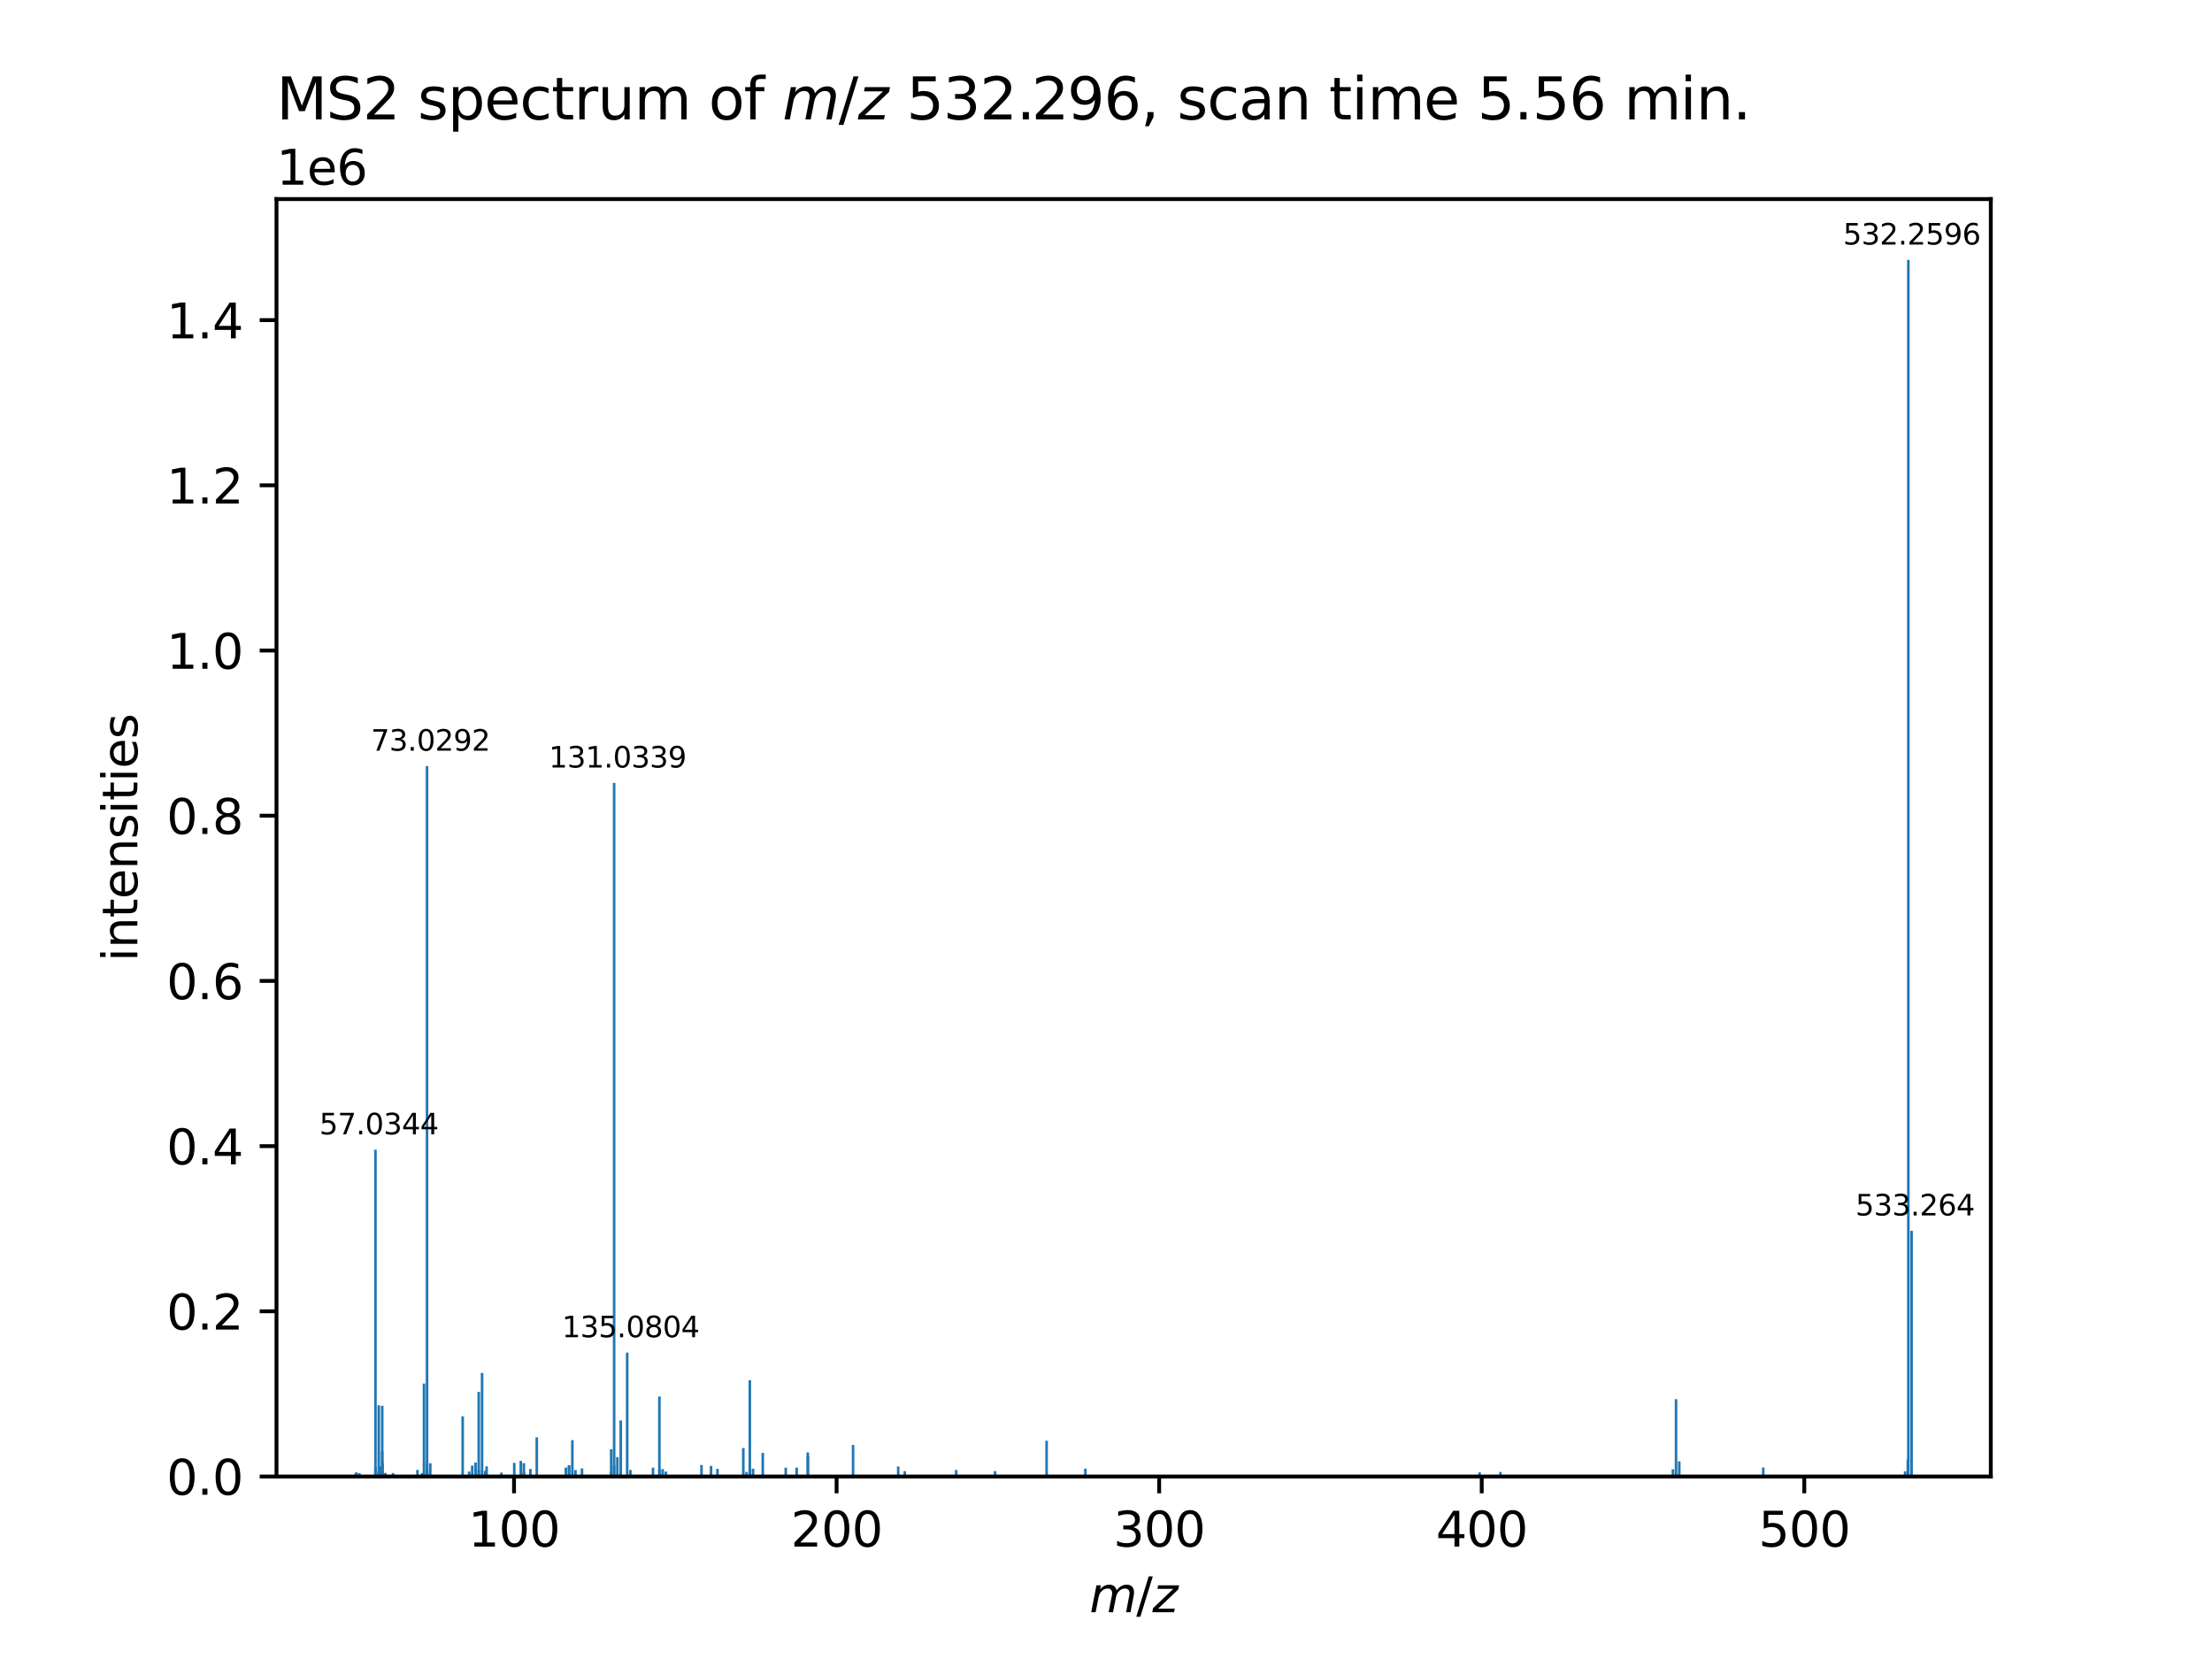 <?xml version="1.0" encoding="utf-8" standalone="no"?>
<!DOCTYPE svg PUBLIC "-//W3C//DTD SVG 1.1//EN"
  "http://www.w3.org/Graphics/SVG/1.1/DTD/svg11.dtd">
<svg xmlns:xlink="http://www.w3.org/1999/xlink" width="460.8pt" height="345.6pt" viewBox="0 0 460.8 345.6" xmlns="http://www.w3.org/2000/svg" version="1.1">
 <defs>
  <style type="text/css">*{stroke-linejoin: round; stroke-linecap: butt}</style>
 </defs>
 <g id="figure_1">
  <g id="patch_1">
   <path d="M 0 345.6 
L 460.8 345.6 
L 460.8 0 
L 0 0 
z
" style="fill: #ffffff"/>
  </g>
  <g id="axes_1">
   <g id="patch_2">
    <path d="M 57.6 307.584 
L 414.72 307.584 
L 414.72 41.472 
L 57.6 41.472 
z
" style="fill: #ffffff"/>
   </g>
   <g id="patch_3">
    <path d="M 73.833 307.584 
L 74.37 307.584 
L 74.37 306.93 
L 73.833 306.93 
z
" clip-path="url(#pc7a7f19d4a)" style="fill: #1f77b4"/>
   </g>
   <g id="patch_4">
    <path d="M 73.978 307.584 
L 74.516 307.584 
L 74.516 306.72 
L 73.978 306.72 
z
" clip-path="url(#pc7a7f19d4a)" style="fill: #1f77b4"/>
   </g>
   <g id="patch_5">
    <path d="M 74.602 307.584 
L 75.14 307.584 
L 75.14 306.88 
L 74.602 306.88 
z
" clip-path="url(#pc7a7f19d4a)" style="fill: #1f77b4"/>
   </g>
   <g id="patch_6">
    <path d="M 77.942 307.584 
L 78.479 307.584 
L 78.479 239.51 
L 77.942 239.51 
z
" clip-path="url(#pc7a7f19d4a)" style="fill: #1f77b4"/>
   </g>
   <g id="patch_7">
    <path d="M 77.944 307.584 
L 78.481 307.584 
L 78.481 305.617 
L 77.944 305.617 
z
" clip-path="url(#pc7a7f19d4a)" style="fill: #1f77b4"/>
   </g>
   <g id="patch_8">
    <path d="M 78.616 307.584 
L 79.153 307.584 
L 79.153 306.457 
L 78.616 306.457 
z
" clip-path="url(#pc7a7f19d4a)" style="fill: #1f77b4"/>
   </g>
   <g id="patch_9">
    <path d="M 78.635 307.584 
L 79.172 307.584 
L 79.172 292.745 
L 78.635 292.745 
z
" clip-path="url(#pc7a7f19d4a)" style="fill: #1f77b4"/>
   </g>
   <g id="patch_10">
    <path d="M 78.687 307.584 
L 79.225 307.584 
L 79.225 306.689 
L 78.687 306.689 
z
" clip-path="url(#pc7a7f19d4a)" style="fill: #1f77b4"/>
   </g>
   <g id="patch_11">
    <path d="M 78.95 307.584 
L 79.488 307.584 
L 79.488 305.475 
L 78.95 305.475 
z
" clip-path="url(#pc7a7f19d4a)" style="fill: #1f77b4"/>
   </g>
   <g id="patch_12">
    <path d="M 79.353 307.584 
L 79.891 307.584 
L 79.891 302.344 
L 79.353 302.344 
z
" clip-path="url(#pc7a7f19d4a)" style="fill: #1f77b4"/>
   </g>
   <g id="patch_13">
    <path d="M 79.356 307.584 
L 79.893 307.584 
L 79.893 292.853 
L 79.356 292.853 
z
" clip-path="url(#pc7a7f19d4a)" style="fill: #1f77b4"/>
   </g>
   <g id="patch_14">
    <path d="M 79.428 307.584 
L 79.966 307.584 
L 79.966 306.652 
L 79.428 306.652 
z
" clip-path="url(#pc7a7f19d4a)" style="fill: #1f77b4"/>
   </g>
   <g id="patch_15">
    <path d="M 79.431 307.584 
L 79.968 307.584 
L 79.968 304.776 
L 79.431 304.776 
z
" clip-path="url(#pc7a7f19d4a)" style="fill: #1f77b4"/>
   </g>
   <g id="patch_16">
    <path d="M 80.016 307.584 
L 80.553 307.584 
L 80.553 306.838 
L 80.016 306.838 
z
" clip-path="url(#pc7a7f19d4a)" style="fill: #1f77b4"/>
   </g>
   <g id="patch_17">
    <path d="M 81.603 307.584 
L 82.14 307.584 
L 82.14 306.858 
L 81.603 306.858 
z
" clip-path="url(#pc7a7f19d4a)" style="fill: #1f77b4"/>
   </g>
   <g id="patch_18">
    <path d="M 86.698 307.584 
L 87.236 307.584 
L 87.236 306.199 
L 86.698 306.199 
z
" clip-path="url(#pc7a7f19d4a)" style="fill: #1f77b4"/>
   </g>
   <g id="patch_19">
    <path d="M 87.687 307.584 
L 88.224 307.584 
L 88.224 306.853 
L 87.687 306.853 
z
" clip-path="url(#pc7a7f19d4a)" style="fill: #1f77b4"/>
   </g>
   <g id="patch_20">
    <path d="M 88.053 307.584 
L 88.59 307.584 
L 88.59 288.22 
L 88.053 288.22 
z
" clip-path="url(#pc7a7f19d4a)" style="fill: #1f77b4"/>
   </g>
   <g id="patch_21">
    <path d="M 88.69 307.584 
L 89.227 307.584 
L 89.227 159.586 
L 88.69 159.586 
z
" clip-path="url(#pc7a7f19d4a)" style="fill: #1f77b4"/>
   </g>
   <g id="patch_22">
    <path d="M 88.692 307.584 
L 89.229 307.584 
L 89.229 304.958 
L 88.692 304.958 
z
" clip-path="url(#pc7a7f19d4a)" style="fill: #1f77b4"/>
   </g>
   <g id="patch_23">
    <path d="M 88.695 307.584 
L 89.233 307.584 
L 89.233 306.461 
L 88.695 306.461 
z
" clip-path="url(#pc7a7f19d4a)" style="fill: #1f77b4"/>
   </g>
   <g id="patch_24">
    <path d="M 88.714 307.584 
L 89.252 307.584 
L 89.252 306.313 
L 88.714 306.313 
z
" clip-path="url(#pc7a7f19d4a)" style="fill: #1f77b4"/>
   </g>
   <g id="patch_25">
    <path d="M 89.364 307.584 
L 89.901 307.584 
L 89.901 304.819 
L 89.364 304.819 
z
" clip-path="url(#pc7a7f19d4a)" style="fill: #1f77b4"/>
   </g>
   <g id="patch_26">
    <path d="M 96.116 307.584 
L 96.654 307.584 
L 96.654 295.052 
L 96.116 295.052 
z
" clip-path="url(#pc7a7f19d4a)" style="fill: #1f77b4"/>
   </g>
   <g id="patch_27">
    <path d="M 97.471 307.584 
L 98.008 307.584 
L 98.008 306.55 
L 97.471 306.55 
z
" clip-path="url(#pc7a7f19d4a)" style="fill: #1f77b4"/>
   </g>
   <g id="patch_28">
    <path d="M 98.108 307.584 
L 98.645 307.584 
L 98.645 305.307 
L 98.108 305.307 
z
" clip-path="url(#pc7a7f19d4a)" style="fill: #1f77b4"/>
   </g>
   <g id="patch_29">
    <path d="M 98.801 307.584 
L 99.338 307.584 
L 99.338 304.678 
L 98.801 304.678 
z
" clip-path="url(#pc7a7f19d4a)" style="fill: #1f77b4"/>
   </g>
   <g id="patch_30">
    <path d="M 99.462 307.584 
L 99.999 307.584 
L 99.999 289.963 
L 99.462 289.963 
z
" clip-path="url(#pc7a7f19d4a)" style="fill: #1f77b4"/>
   </g>
   <g id="patch_31">
    <path d="M 99.465 307.584 
L 100.003 307.584 
L 100.003 306.195 
L 99.465 306.195 
z
" clip-path="url(#pc7a7f19d4a)" style="fill: #1f77b4"/>
   </g>
   <g id="patch_32">
    <path d="M 100.155 307.584 
L 100.693 307.584 
L 100.693 286.02 
L 100.155 286.02 
z
" clip-path="url(#pc7a7f19d4a)" style="fill: #1f77b4"/>
   </g>
   <g id="patch_33">
    <path d="M 100.802 307.584 
L 101.34 307.584 
L 101.34 306.413 
L 100.802 306.413 
z
" clip-path="url(#pc7a7f19d4a)" style="fill: #1f77b4"/>
   </g>
   <g id="patch_34">
    <path d="M 101.099 307.584 
L 101.637 307.584 
L 101.637 305.462 
L 101.099 305.462 
z
" clip-path="url(#pc7a7f19d4a)" style="fill: #1f77b4"/>
   </g>
   <g id="patch_35">
    <path d="M 104.177 307.584 
L 104.715 307.584 
L 104.715 306.766 
L 104.177 306.766 
z
" clip-path="url(#pc7a7f19d4a)" style="fill: #1f77b4"/>
   </g>
   <g id="patch_36">
    <path d="M 106.864 307.584 
L 107.402 307.584 
L 107.402 304.741 
L 106.864 304.741 
z
" clip-path="url(#pc7a7f19d4a)" style="fill: #1f77b4"/>
   </g>
   <g id="patch_37">
    <path d="M 108.219 307.584 
L 108.756 307.584 
L 108.756 304.335 
L 108.219 304.335 
z
" clip-path="url(#pc7a7f19d4a)" style="fill: #1f77b4"/>
   </g>
   <g id="patch_38">
    <path d="M 108.855 307.584 
L 109.393 307.584 
L 109.393 304.801 
L 108.855 304.801 
z
" clip-path="url(#pc7a7f19d4a)" style="fill: #1f77b4"/>
   </g>
   <g id="patch_39">
    <path d="M 108.865 307.584 
L 109.403 307.584 
L 109.403 306.613 
L 108.865 306.613 
z
" clip-path="url(#pc7a7f19d4a)" style="fill: #1f77b4"/>
   </g>
   <g id="patch_40">
    <path d="M 110.22 307.584 
L 110.758 307.584 
L 110.758 306.021 
L 110.22 306.021 
z
" clip-path="url(#pc7a7f19d4a)" style="fill: #1f77b4"/>
   </g>
   <g id="patch_41">
    <path d="M 111.55 307.584 
L 112.088 307.584 
L 112.088 299.439 
L 111.55 299.439 
z
" clip-path="url(#pc7a7f19d4a)" style="fill: #1f77b4"/>
   </g>
   <g id="patch_42">
    <path d="M 117.612 307.584 
L 118.15 307.584 
L 118.15 305.721 
L 117.612 305.721 
z
" clip-path="url(#pc7a7f19d4a)" style="fill: #1f77b4"/>
   </g>
   <g id="patch_43">
    <path d="M 118.273 307.584 
L 118.811 307.584 
L 118.811 305.338 
L 118.273 305.338 
z
" clip-path="url(#pc7a7f19d4a)" style="fill: #1f77b4"/>
   </g>
   <g id="patch_44">
    <path d="M 118.283 307.584 
L 118.821 307.584 
L 118.821 305.206 
L 118.283 305.206 
z
" clip-path="url(#pc7a7f19d4a)" style="fill: #1f77b4"/>
   </g>
   <g id="patch_45">
    <path d="M 118.966 307.584 
L 119.504 307.584 
L 119.504 300.009 
L 118.966 300.009 
z
" clip-path="url(#pc7a7f19d4a)" style="fill: #1f77b4"/>
   </g>
   <g id="patch_46">
    <path d="M 119.613 307.584 
L 120.151 307.584 
L 120.151 306.244 
L 119.613 306.244 
z
" clip-path="url(#pc7a7f19d4a)" style="fill: #1f77b4"/>
   </g>
   <g id="patch_47">
    <path d="M 120.968 307.584 
L 121.506 307.584 
L 121.506 305.9 
L 120.968 305.9 
z
" clip-path="url(#pc7a7f19d4a)" style="fill: #1f77b4"/>
   </g>
   <g id="patch_48">
    <path d="M 127.03 307.584 
L 127.567 307.584 
L 127.567 306.545 
L 127.03 306.545 
z
" clip-path="url(#pc7a7f19d4a)" style="fill: #1f77b4"/>
   </g>
   <g id="patch_49">
    <path d="M 127.054 307.584 
L 127.592 307.584 
L 127.592 301.893 
L 127.054 301.893 
z
" clip-path="url(#pc7a7f19d4a)" style="fill: #1f77b4"/>
   </g>
   <g id="patch_50">
    <path d="M 127.661 307.584 
L 128.198 307.584 
L 128.198 305.291 
L 127.661 305.291 
z
" clip-path="url(#pc7a7f19d4a)" style="fill: #1f77b4"/>
   </g>
   <g id="patch_51">
    <path d="M 127.667 307.584 
L 128.204 307.584 
L 128.204 163.096 
L 127.667 163.096 
z
" clip-path="url(#pc7a7f19d4a)" style="fill: #1f77b4"/>
   </g>
   <g id="patch_52">
    <path d="M 128.341 307.584 
L 128.879 307.584 
L 128.879 303.558 
L 128.341 303.558 
z
" clip-path="url(#pc7a7f19d4a)" style="fill: #1f77b4"/>
   </g>
   <g id="patch_53">
    <path d="M 129.031 307.584 
L 129.569 307.584 
L 129.569 306.432 
L 129.031 306.432 
z
" clip-path="url(#pc7a7f19d4a)" style="fill: #1f77b4"/>
   </g>
   <g id="patch_54">
    <path d="M 129.045 307.584 
L 129.583 307.584 
L 129.583 295.903 
L 129.045 295.903 
z
" clip-path="url(#pc7a7f19d4a)" style="fill: #1f77b4"/>
   </g>
   <g id="patch_55">
    <path d="M 130.386 307.584 
L 130.923 307.584 
L 130.923 281.774 
L 130.386 281.774 
z
" clip-path="url(#pc7a7f19d4a)" style="fill: #1f77b4"/>
   </g>
   <g id="patch_56">
    <path d="M 131.06 307.584 
L 131.598 307.584 
L 131.598 306.214 
L 131.06 306.214 
z
" clip-path="url(#pc7a7f19d4a)" style="fill: #1f77b4"/>
   </g>
   <g id="patch_57">
    <path d="M 135.765 307.584 
L 136.303 307.584 
L 136.303 305.735 
L 135.765 305.735 
z
" clip-path="url(#pc7a7f19d4a)" style="fill: #1f77b4"/>
   </g>
   <g id="patch_58">
    <path d="M 137.095 307.584 
L 137.632 307.584 
L 137.632 290.916 
L 137.095 290.916 
z
" clip-path="url(#pc7a7f19d4a)" style="fill: #1f77b4"/>
   </g>
   <g id="patch_59">
    <path d="M 137.102 307.584 
L 137.639 307.584 
L 137.639 306.149 
L 137.102 306.149 
z
" clip-path="url(#pc7a7f19d4a)" style="fill: #1f77b4"/>
   </g>
   <g id="patch_60">
    <path d="M 137.769 307.584 
L 138.307 307.584 
L 138.307 306.029 
L 137.769 306.029 
z
" clip-path="url(#pc7a7f19d4a)" style="fill: #1f77b4"/>
   </g>
   <g id="patch_61">
    <path d="M 138.449 307.584 
L 138.987 307.584 
L 138.987 306.544 
L 138.449 306.544 
z
" clip-path="url(#pc7a7f19d4a)" style="fill: #1f77b4"/>
   </g>
   <g id="patch_62">
    <path d="M 145.866 307.584 
L 146.404 307.584 
L 146.404 305.181 
L 145.866 305.181 
z
" clip-path="url(#pc7a7f19d4a)" style="fill: #1f77b4"/>
   </g>
   <g id="patch_63">
    <path d="M 147.857 307.584 
L 148.395 307.584 
L 148.395 305.375 
L 147.857 305.375 
z
" clip-path="url(#pc7a7f19d4a)" style="fill: #1f77b4"/>
   </g>
   <g id="patch_64">
    <path d="M 149.197 307.584 
L 149.735 307.584 
L 149.735 305.995 
L 149.197 305.995 
z
" clip-path="url(#pc7a7f19d4a)" style="fill: #1f77b4"/>
   </g>
   <g id="patch_65">
    <path d="M 154.576 307.584 
L 155.114 307.584 
L 155.114 301.645 
L 154.576 301.645 
z
" clip-path="url(#pc7a7f19d4a)" style="fill: #1f77b4"/>
   </g>
   <g id="patch_66">
    <path d="M 155.25 307.584 
L 155.788 307.584 
L 155.788 306.633 
L 155.25 306.633 
z
" clip-path="url(#pc7a7f19d4a)" style="fill: #1f77b4"/>
   </g>
   <g id="patch_67">
    <path d="M 155.931 307.584 
L 156.468 307.584 
L 156.468 287.532 
L 155.931 287.532 
z
" clip-path="url(#pc7a7f19d4a)" style="fill: #1f77b4"/>
   </g>
   <g id="patch_68">
    <path d="M 155.94 307.584 
L 156.477 307.584 
L 156.477 306.225 
L 155.94 306.225 
z
" clip-path="url(#pc7a7f19d4a)" style="fill: #1f77b4"/>
   </g>
   <g id="patch_69">
    <path d="M 156.605 307.584 
L 157.143 307.584 
L 157.143 305.965 
L 156.605 305.965 
z
" clip-path="url(#pc7a7f19d4a)" style="fill: #1f77b4"/>
   </g>
   <g id="patch_70">
    <path d="M 158.629 307.584 
L 159.167 307.584 
L 159.167 302.669 
L 158.629 302.669 
z
" clip-path="url(#pc7a7f19d4a)" style="fill: #1f77b4"/>
   </g>
   <g id="patch_71">
    <path d="M 163.417 307.584 
L 163.955 307.584 
L 163.955 305.748 
L 163.417 305.748 
z
" clip-path="url(#pc7a7f19d4a)" style="fill: #1f77b4"/>
   </g>
   <g id="patch_72">
    <path d="M 165.7 307.584 
L 166.238 307.584 
L 166.238 305.742 
L 165.7 305.742 
z
" clip-path="url(#pc7a7f19d4a)" style="fill: #1f77b4"/>
   </g>
   <g id="patch_73">
    <path d="M 168.009 307.584 
L 168.546 307.584 
L 168.546 302.567 
L 168.009 302.567 
z
" clip-path="url(#pc7a7f19d4a)" style="fill: #1f77b4"/>
   </g>
   <g id="patch_74">
    <path d="M 168.033 307.584 
L 168.571 307.584 
L 168.571 303.302 
L 168.033 303.302 
z
" clip-path="url(#pc7a7f19d4a)" style="fill: #1f77b4"/>
   </g>
   <g id="patch_75">
    <path d="M 177.441 307.584 
L 177.978 307.584 
L 177.978 301.007 
L 177.441 301.007 
z
" clip-path="url(#pc7a7f19d4a)" style="fill: #1f77b4"/>
   </g>
   <g id="patch_76">
    <path d="M 186.845 307.584 
L 187.383 307.584 
L 187.383 305.504 
L 186.845 305.504 
z
" clip-path="url(#pc7a7f19d4a)" style="fill: #1f77b4"/>
   </g>
   <g id="patch_77">
    <path d="M 188.214 307.584 
L 188.752 307.584 
L 188.752 306.473 
L 188.214 306.473 
z
" clip-path="url(#pc7a7f19d4a)" style="fill: #1f77b4"/>
   </g>
   <g id="patch_78">
    <path d="M 198.923 307.584 
L 199.46 307.584 
L 199.46 306.233 
L 198.923 306.233 
z
" clip-path="url(#pc7a7f19d4a)" style="fill: #1f77b4"/>
   </g>
   <g id="patch_79">
    <path d="M 207.025 307.584 
L 207.563 307.584 
L 207.563 306.457 
L 207.025 306.457 
z
" clip-path="url(#pc7a7f19d4a)" style="fill: #1f77b4"/>
   </g>
   <g id="patch_80">
    <path d="M 217.758 307.584 
L 218.296 307.584 
L 218.296 300.14 
L 217.758 300.14 
z
" clip-path="url(#pc7a7f19d4a)" style="fill: #1f77b4"/>
   </g>
   <g id="patch_81">
    <path d="M 225.835 307.584 
L 226.373 307.584 
L 226.373 305.929 
L 225.835 305.929 
z
" clip-path="url(#pc7a7f19d4a)" style="fill: #1f77b4"/>
   </g>
   <g id="patch_82">
    <path d="M 307.958 307.584 
L 308.495 307.584 
L 308.495 306.711 
L 307.958 306.711 
z
" clip-path="url(#pc7a7f19d4a)" style="fill: #1f77b4"/>
   </g>
   <g id="patch_83">
    <path d="M 312.3 307.584 
L 312.838 307.584 
L 312.838 306.639 
L 312.3 306.639 
z
" clip-path="url(#pc7a7f19d4a)" style="fill: #1f77b4"/>
   </g>
   <g id="patch_84">
    <path d="M 348.236 307.584 
L 348.774 307.584 
L 348.774 306.065 
L 348.236 306.065 
z
" clip-path="url(#pc7a7f19d4a)" style="fill: #1f77b4"/>
   </g>
   <g id="patch_85">
    <path d="M 348.881 307.584 
L 349.419 307.584 
L 349.419 291.471 
L 348.881 291.471 
z
" clip-path="url(#pc7a7f19d4a)" style="fill: #1f77b4"/>
   </g>
   <g id="patch_86">
    <path d="M 349.553 307.584 
L 350.091 307.584 
L 350.091 304.423 
L 349.553 304.423 
z
" clip-path="url(#pc7a7f19d4a)" style="fill: #1f77b4"/>
   </g>
   <g id="patch_87">
    <path d="M 367.048 307.584 
L 367.586 307.584 
L 367.586 305.706 
L 367.048 305.706 
z
" clip-path="url(#pc7a7f19d4a)" style="fill: #1f77b4"/>
   </g>
   <g id="patch_88">
    <path d="M 396.604 307.584 
L 397.142 307.584 
L 397.142 306.483 
L 396.604 306.483 
z
" clip-path="url(#pc7a7f19d4a)" style="fill: #1f77b4"/>
   </g>
   <g id="patch_89">
    <path d="M 397.166 307.584 
L 397.703 307.584 
L 397.703 304.02 
L 397.166 304.02 
z
" clip-path="url(#pc7a7f19d4a)" style="fill: #1f77b4"/>
   </g>
   <g id="patch_90">
    <path d="M 397.275 307.584 
L 397.812 307.584 
L 397.812 54.144 
L 397.275 54.144 
z
" clip-path="url(#pc7a7f19d4a)" style="fill: #1f77b4"/>
   </g>
   <g id="patch_91">
    <path d="M 397.95 307.584 
L 398.487 307.584 
L 398.487 256.403 
L 397.95 256.403 
z
" clip-path="url(#pc7a7f19d4a)" style="fill: #1f77b4"/>
   </g>
   <g id="matplotlib.axis_1">
    <g id="xtick_1">
     <g id="line2d_1">
      <defs>
       <path id="m390bc78f4d" d="M 0 0 
L 0 3.5 
" style="stroke: #000000; stroke-width: 0.8"/>
      </defs>
      <g>
       <use xlink:href="#m390bc78f4d" x="107.082" y="307.584" style="stroke: #000000; stroke-width: 0.8"/>
      </g>
     </g>
     <g id="text_1">
      <!-- 100 -->
      <g transform="translate(97.538 322.182) scale(0.1 -0.1)">
       <defs>
        <path id="DejaVuSans-31" d="M 794 531 
L 1825 531 
L 1825 4091 
L 703 3866 
L 703 4441 
L 1819 4666 
L 2450 4666 
L 2450 531 
L 3481 531 
L 3481 0 
L 794 0 
L 794 531 
z
" transform="scale(0.016)"/>
        <path id="DejaVuSans-30" d="M 2034 4250 
Q 1547 4250 1301 3770 
Q 1056 3291 1056 2328 
Q 1056 1369 1301 889 
Q 1547 409 2034 409 
Q 2525 409 2770 889 
Q 3016 1369 3016 2328 
Q 3016 3291 2770 3770 
Q 2525 4250 2034 4250 
z
M 2034 4750 
Q 2819 4750 3233 4129 
Q 3647 3509 3647 2328 
Q 3647 1150 3233 529 
Q 2819 -91 2034 -91 
Q 1250 -91 836 529 
Q 422 1150 422 2328 
Q 422 3509 836 4129 
Q 1250 4750 2034 4750 
z
" transform="scale(0.016)"/>
       </defs>
       <use xlink:href="#DejaVuSans-31"/>
       <use xlink:href="#DejaVuSans-30" x="63.623"/>
       <use xlink:href="#DejaVuSans-30" x="127.246"/>
      </g>
     </g>
    </g>
    <g id="xtick_2">
     <g id="line2d_2">
      <g>
       <use xlink:href="#m390bc78f4d" x="174.278" y="307.584" style="stroke: #000000; stroke-width: 0.8"/>
      </g>
     </g>
     <g id="text_2">
      <!-- 200 -->
      <g transform="translate(164.734 322.182) scale(0.1 -0.1)">
       <defs>
        <path id="DejaVuSans-32" d="M 1228 531 
L 3431 531 
L 3431 0 
L 469 0 
L 469 531 
Q 828 903 1448 1529 
Q 2069 2156 2228 2338 
Q 2531 2678 2651 2914 
Q 2772 3150 2772 3378 
Q 2772 3750 2511 3984 
Q 2250 4219 1831 4219 
Q 1534 4219 1204 4116 
Q 875 4013 500 3803 
L 500 4441 
Q 881 4594 1212 4672 
Q 1544 4750 1819 4750 
Q 2544 4750 2975 4387 
Q 3406 4025 3406 3419 
Q 3406 3131 3298 2873 
Q 3191 2616 2906 2266 
Q 2828 2175 2409 1742 
Q 1991 1309 1228 531 
z
" transform="scale(0.016)"/>
       </defs>
       <use xlink:href="#DejaVuSans-32"/>
       <use xlink:href="#DejaVuSans-30" x="63.623"/>
       <use xlink:href="#DejaVuSans-30" x="127.246"/>
      </g>
     </g>
    </g>
    <g id="xtick_3">
     <g id="line2d_3">
      <g>
       <use xlink:href="#m390bc78f4d" x="241.474" y="307.584" style="stroke: #000000; stroke-width: 0.8"/>
      </g>
     </g>
     <g id="text_3">
      <!-- 300 -->
      <g transform="translate(231.93 322.182) scale(0.1 -0.1)">
       <defs>
        <path id="DejaVuSans-33" d="M 2597 2516 
Q 3050 2419 3304 2112 
Q 3559 1806 3559 1356 
Q 3559 666 3084 287 
Q 2609 -91 1734 -91 
Q 1441 -91 1130 -33 
Q 819 25 488 141 
L 488 750 
Q 750 597 1062 519 
Q 1375 441 1716 441 
Q 2309 441 2620 675 
Q 2931 909 2931 1356 
Q 2931 1769 2642 2001 
Q 2353 2234 1838 2234 
L 1294 2234 
L 1294 2753 
L 1863 2753 
Q 2328 2753 2575 2939 
Q 2822 3125 2822 3475 
Q 2822 3834 2567 4026 
Q 2313 4219 1838 4219 
Q 1578 4219 1281 4162 
Q 984 4106 628 3988 
L 628 4550 
Q 988 4650 1302 4700 
Q 1616 4750 1894 4750 
Q 2613 4750 3031 4423 
Q 3450 4097 3450 3541 
Q 3450 3153 3228 2886 
Q 3006 2619 2597 2516 
z
" transform="scale(0.016)"/>
       </defs>
       <use xlink:href="#DejaVuSans-33"/>
       <use xlink:href="#DejaVuSans-30" x="63.623"/>
       <use xlink:href="#DejaVuSans-30" x="127.246"/>
      </g>
     </g>
    </g>
    <g id="xtick_4">
     <g id="line2d_4">
      <g>
       <use xlink:href="#m390bc78f4d" x="308.67" y="307.584" style="stroke: #000000; stroke-width: 0.8"/>
      </g>
     </g>
     <g id="text_4">
      <!-- 400 -->
      <g transform="translate(299.126 322.182) scale(0.1 -0.1)">
       <defs>
        <path id="DejaVuSans-34" d="M 2419 4116 
L 825 1625 
L 2419 1625 
L 2419 4116 
z
M 2253 4666 
L 3047 4666 
L 3047 1625 
L 3713 1625 
L 3713 1100 
L 3047 1100 
L 3047 0 
L 2419 0 
L 2419 1100 
L 313 1100 
L 313 1709 
L 2253 4666 
z
" transform="scale(0.016)"/>
       </defs>
       <use xlink:href="#DejaVuSans-34"/>
       <use xlink:href="#DejaVuSans-30" x="63.623"/>
       <use xlink:href="#DejaVuSans-30" x="127.246"/>
      </g>
     </g>
    </g>
    <g id="xtick_5">
     <g id="line2d_5">
      <g>
       <use xlink:href="#m390bc78f4d" x="375.866" y="307.584" style="stroke: #000000; stroke-width: 0.8"/>
      </g>
     </g>
     <g id="text_5">
      <!-- 500 -->
      <g transform="translate(366.323 322.182) scale(0.1 -0.1)">
       <defs>
        <path id="DejaVuSans-35" d="M 691 4666 
L 3169 4666 
L 3169 4134 
L 1269 4134 
L 1269 2991 
Q 1406 3038 1543 3061 
Q 1681 3084 1819 3084 
Q 2600 3084 3056 2656 
Q 3513 2228 3513 1497 
Q 3513 744 3044 326 
Q 2575 -91 1722 -91 
Q 1428 -91 1123 -41 
Q 819 9 494 109 
L 494 744 
Q 775 591 1075 516 
Q 1375 441 1709 441 
Q 2250 441 2565 725 
Q 2881 1009 2881 1497 
Q 2881 1984 2565 2268 
Q 2250 2553 1709 2553 
Q 1456 2553 1204 2497 
Q 953 2441 691 2322 
L 691 4666 
z
" transform="scale(0.016)"/>
       </defs>
       <use xlink:href="#DejaVuSans-35"/>
       <use xlink:href="#DejaVuSans-30" x="63.623"/>
       <use xlink:href="#DejaVuSans-30" x="127.246"/>
      </g>
     </g>
    </g>
    <g id="text_6">
     <!-- ${m/z}$ -->
     <g transform="translate(226.96 335.861) scale(0.1 -0.1)">
      <defs>
       <path id="DejaVuSans-Oblique-6d" d="M 5747 2113 
L 5338 0 
L 4763 0 
L 5166 2094 
Q 5191 2228 5203 2325 
Q 5216 2422 5216 2491 
Q 5216 2772 5059 2928 
Q 4903 3084 4622 3084 
Q 4203 3084 3875 2770 
Q 3547 2456 3450 1953 
L 3066 0 
L 2491 0 
L 2900 2094 
Q 2925 2209 2937 2307 
Q 2950 2406 2950 2484 
Q 2950 2769 2794 2926 
Q 2638 3084 2363 3084 
Q 1938 3084 1609 2770 
Q 1281 2456 1184 1953 
L 800 0 
L 225 0 
L 909 3500 
L 1484 3500 
L 1375 2956 
Q 1609 3263 1923 3423 
Q 2238 3584 2597 3584 
Q 2978 3584 3223 3384 
Q 3469 3184 3519 2828 
Q 3781 3197 4126 3390 
Q 4472 3584 4856 3584 
Q 5306 3584 5551 3325 
Q 5797 3066 5797 2591 
Q 5797 2488 5784 2364 
Q 5772 2241 5747 2113 
z
" transform="scale(0.016)"/>
       <path id="DejaVuSans-2f" d="M 1625 4666 
L 2156 4666 
L 531 -594 
L 0 -594 
L 1625 4666 
z
" transform="scale(0.016)"/>
       <path id="DejaVuSans-Oblique-7a" d="M 744 3500 
L 3475 3500 
L 3372 2975 
L 738 459 
L 2913 459 
L 2822 0 
L -19 0 
L 84 525 
L 2719 3041 
L 653 3041 
L 744 3500 
z
" transform="scale(0.016)"/>
      </defs>
      <use xlink:href="#DejaVuSans-Oblique-6d" transform="translate(0 0.094)"/>
      <use xlink:href="#DejaVuSans-2f" transform="translate(97.412 0.094)"/>
      <use xlink:href="#DejaVuSans-Oblique-7a" transform="translate(131.104 0.094)"/>
     </g>
    </g>
   </g>
   <g id="matplotlib.axis_2">
    <g id="ytick_1">
     <g id="line2d_6">
      <defs>
       <path id="m08db9fc910" d="M 0 0 
L -3.5 0 
" style="stroke: #000000; stroke-width: 0.8"/>
      </defs>
      <g>
       <use xlink:href="#m08db9fc910" x="57.6" y="307.584" style="stroke: #000000; stroke-width: 0.8"/>
      </g>
     </g>
     <g id="text_7">
      <!-- 0.0 -->
      <g transform="translate(34.697 311.383) scale(0.1 -0.1)">
       <defs>
        <path id="DejaVuSans-2e" d="M 684 794 
L 1344 794 
L 1344 0 
L 684 0 
L 684 794 
z
" transform="scale(0.016)"/>
       </defs>
       <use xlink:href="#DejaVuSans-30"/>
       <use xlink:href="#DejaVuSans-2e" x="63.623"/>
       <use xlink:href="#DejaVuSans-30" x="95.41"/>
      </g>
     </g>
    </g>
    <g id="ytick_2">
     <g id="line2d_7">
      <g>
       <use xlink:href="#m08db9fc910" x="57.6" y="273.17" style="stroke: #000000; stroke-width: 0.8"/>
      </g>
     </g>
     <g id="text_8">
      <!-- 0.2 -->
      <g transform="translate(34.697 276.969) scale(0.1 -0.1)">
       <use xlink:href="#DejaVuSans-30"/>
       <use xlink:href="#DejaVuSans-2e" x="63.623"/>
       <use xlink:href="#DejaVuSans-32" x="95.41"/>
      </g>
     </g>
    </g>
    <g id="ytick_3">
     <g id="line2d_8">
      <g>
       <use xlink:href="#m08db9fc910" x="57.6" y="238.757" style="stroke: #000000; stroke-width: 0.8"/>
      </g>
     </g>
     <g id="text_9">
      <!-- 0.4 -->
      <g transform="translate(34.697 242.556) scale(0.1 -0.1)">
       <use xlink:href="#DejaVuSans-30"/>
       <use xlink:href="#DejaVuSans-2e" x="63.623"/>
       <use xlink:href="#DejaVuSans-34" x="95.41"/>
      </g>
     </g>
    </g>
    <g id="ytick_4">
     <g id="line2d_9">
      <g>
       <use xlink:href="#m08db9fc910" x="57.6" y="204.343" style="stroke: #000000; stroke-width: 0.8"/>
      </g>
     </g>
     <g id="text_10">
      <!-- 0.6 -->
      <g transform="translate(34.697 208.142) scale(0.1 -0.1)">
       <defs>
        <path id="DejaVuSans-36" d="M 2113 2584 
Q 1688 2584 1439 2293 
Q 1191 2003 1191 1497 
Q 1191 994 1439 701 
Q 1688 409 2113 409 
Q 2538 409 2786 701 
Q 3034 994 3034 1497 
Q 3034 2003 2786 2293 
Q 2538 2584 2113 2584 
z
M 3366 4563 
L 3366 3988 
Q 3128 4100 2886 4159 
Q 2644 4219 2406 4219 
Q 1781 4219 1451 3797 
Q 1122 3375 1075 2522 
Q 1259 2794 1537 2939 
Q 1816 3084 2150 3084 
Q 2853 3084 3261 2657 
Q 3669 2231 3669 1497 
Q 3669 778 3244 343 
Q 2819 -91 2113 -91 
Q 1303 -91 875 529 
Q 447 1150 447 2328 
Q 447 3434 972 4092 
Q 1497 4750 2381 4750 
Q 2619 4750 2861 4703 
Q 3103 4656 3366 4563 
z
" transform="scale(0.016)"/>
       </defs>
       <use xlink:href="#DejaVuSans-30"/>
       <use xlink:href="#DejaVuSans-2e" x="63.623"/>
       <use xlink:href="#DejaVuSans-36" x="95.41"/>
      </g>
     </g>
    </g>
    <g id="ytick_5">
     <g id="line2d_10">
      <g>
       <use xlink:href="#m08db9fc910" x="57.6" y="169.929" style="stroke: #000000; stroke-width: 0.8"/>
      </g>
     </g>
     <g id="text_11">
      <!-- 0.8 -->
      <g transform="translate(34.697 173.728) scale(0.1 -0.1)">
       <defs>
        <path id="DejaVuSans-38" d="M 2034 2216 
Q 1584 2216 1326 1975 
Q 1069 1734 1069 1313 
Q 1069 891 1326 650 
Q 1584 409 2034 409 
Q 2484 409 2743 651 
Q 3003 894 3003 1313 
Q 3003 1734 2745 1975 
Q 2488 2216 2034 2216 
z
M 1403 2484 
Q 997 2584 770 2862 
Q 544 3141 544 3541 
Q 544 4100 942 4425 
Q 1341 4750 2034 4750 
Q 2731 4750 3128 4425 
Q 3525 4100 3525 3541 
Q 3525 3141 3298 2862 
Q 3072 2584 2669 2484 
Q 3125 2378 3379 2068 
Q 3634 1759 3634 1313 
Q 3634 634 3220 271 
Q 2806 -91 2034 -91 
Q 1263 -91 848 271 
Q 434 634 434 1313 
Q 434 1759 690 2068 
Q 947 2378 1403 2484 
z
M 1172 3481 
Q 1172 3119 1398 2916 
Q 1625 2713 2034 2713 
Q 2441 2713 2670 2916 
Q 2900 3119 2900 3481 
Q 2900 3844 2670 4047 
Q 2441 4250 2034 4250 
Q 1625 4250 1398 4047 
Q 1172 3844 1172 3481 
z
" transform="scale(0.016)"/>
       </defs>
       <use xlink:href="#DejaVuSans-30"/>
       <use xlink:href="#DejaVuSans-2e" x="63.623"/>
       <use xlink:href="#DejaVuSans-38" x="95.41"/>
      </g>
     </g>
    </g>
    <g id="ytick_6">
     <g id="line2d_11">
      <g>
       <use xlink:href="#m08db9fc910" x="57.6" y="135.515" style="stroke: #000000; stroke-width: 0.8"/>
      </g>
     </g>
     <g id="text_12">
      <!-- 1.0 -->
      <g transform="translate(34.697 139.315) scale(0.1 -0.1)">
       <use xlink:href="#DejaVuSans-31"/>
       <use xlink:href="#DejaVuSans-2e" x="63.623"/>
       <use xlink:href="#DejaVuSans-30" x="95.41"/>
      </g>
     </g>
    </g>
    <g id="ytick_7">
     <g id="line2d_12">
      <g>
       <use xlink:href="#m08db9fc910" x="57.6" y="101.102" style="stroke: #000000; stroke-width: 0.8"/>
      </g>
     </g>
     <g id="text_13">
      <!-- 1.2 -->
      <g transform="translate(34.697 104.901) scale(0.1 -0.1)">
       <use xlink:href="#DejaVuSans-31"/>
       <use xlink:href="#DejaVuSans-2e" x="63.623"/>
       <use xlink:href="#DejaVuSans-32" x="95.41"/>
      </g>
     </g>
    </g>
    <g id="ytick_8">
     <g id="line2d_13">
      <g>
       <use xlink:href="#m08db9fc910" x="57.6" y="66.688" style="stroke: #000000; stroke-width: 0.8"/>
      </g>
     </g>
     <g id="text_14">
      <!-- 1.4 -->
      <g transform="translate(34.697 70.487) scale(0.1 -0.1)">
       <use xlink:href="#DejaVuSans-31"/>
       <use xlink:href="#DejaVuSans-2e" x="63.623"/>
       <use xlink:href="#DejaVuSans-34" x="95.41"/>
      </g>
     </g>
    </g>
    <g id="text_15">
     <!-- intensities -->
     <g transform="translate(28.617 200.315) rotate(-90) scale(0.1 -0.1)">
      <defs>
       <path id="DejaVuSans-69" d="M 603 3500 
L 1178 3500 
L 1178 0 
L 603 0 
L 603 3500 
z
M 603 4863 
L 1178 4863 
L 1178 4134 
L 603 4134 
L 603 4863 
z
" transform="scale(0.016)"/>
       <path id="DejaVuSans-6e" d="M 3513 2113 
L 3513 0 
L 2938 0 
L 2938 2094 
Q 2938 2591 2744 2837 
Q 2550 3084 2163 3084 
Q 1697 3084 1428 2787 
Q 1159 2491 1159 1978 
L 1159 0 
L 581 0 
L 581 3500 
L 1159 3500 
L 1159 2956 
Q 1366 3272 1645 3428 
Q 1925 3584 2291 3584 
Q 2894 3584 3203 3211 
Q 3513 2838 3513 2113 
z
" transform="scale(0.016)"/>
       <path id="DejaVuSans-74" d="M 1172 4494 
L 1172 3500 
L 2356 3500 
L 2356 3053 
L 1172 3053 
L 1172 1153 
Q 1172 725 1289 603 
Q 1406 481 1766 481 
L 2356 481 
L 2356 0 
L 1766 0 
Q 1100 0 847 248 
Q 594 497 594 1153 
L 594 3053 
L 172 3053 
L 172 3500 
L 594 3500 
L 594 4494 
L 1172 4494 
z
" transform="scale(0.016)"/>
       <path id="DejaVuSans-65" d="M 3597 1894 
L 3597 1613 
L 953 1613 
Q 991 1019 1311 708 
Q 1631 397 2203 397 
Q 2534 397 2845 478 
Q 3156 559 3463 722 
L 3463 178 
Q 3153 47 2828 -22 
Q 2503 -91 2169 -91 
Q 1331 -91 842 396 
Q 353 884 353 1716 
Q 353 2575 817 3079 
Q 1281 3584 2069 3584 
Q 2775 3584 3186 3129 
Q 3597 2675 3597 1894 
z
M 3022 2063 
Q 3016 2534 2758 2815 
Q 2500 3097 2075 3097 
Q 1594 3097 1305 2825 
Q 1016 2553 972 2059 
L 3022 2063 
z
" transform="scale(0.016)"/>
       <path id="DejaVuSans-73" d="M 2834 3397 
L 2834 2853 
Q 2591 2978 2328 3040 
Q 2066 3103 1784 3103 
Q 1356 3103 1142 2972 
Q 928 2841 928 2578 
Q 928 2378 1081 2264 
Q 1234 2150 1697 2047 
L 1894 2003 
Q 2506 1872 2764 1633 
Q 3022 1394 3022 966 
Q 3022 478 2636 193 
Q 2250 -91 1575 -91 
Q 1294 -91 989 -36 
Q 684 19 347 128 
L 347 722 
Q 666 556 975 473 
Q 1284 391 1588 391 
Q 1994 391 2212 530 
Q 2431 669 2431 922 
Q 2431 1156 2273 1281 
Q 2116 1406 1581 1522 
L 1381 1569 
Q 847 1681 609 1914 
Q 372 2147 372 2553 
Q 372 3047 722 3315 
Q 1072 3584 1716 3584 
Q 2034 3584 2315 3537 
Q 2597 3491 2834 3397 
z
" transform="scale(0.016)"/>
      </defs>
      <use xlink:href="#DejaVuSans-69"/>
      <use xlink:href="#DejaVuSans-6e" x="27.783"/>
      <use xlink:href="#DejaVuSans-74" x="91.162"/>
      <use xlink:href="#DejaVuSans-65" x="130.371"/>
      <use xlink:href="#DejaVuSans-6e" x="191.895"/>
      <use xlink:href="#DejaVuSans-73" x="255.273"/>
      <use xlink:href="#DejaVuSans-69" x="307.373"/>
      <use xlink:href="#DejaVuSans-74" x="335.156"/>
      <use xlink:href="#DejaVuSans-69" x="374.365"/>
      <use xlink:href="#DejaVuSans-65" x="402.148"/>
      <use xlink:href="#DejaVuSans-73" x="463.672"/>
     </g>
    </g>
    <g id="text_16">
     <!-- 1e6 -->
     <g transform="translate(57.6 38.472) scale(0.1 -0.1)">
      <use xlink:href="#DejaVuSans-31"/>
      <use xlink:href="#DejaVuSans-65" x="63.623"/>
      <use xlink:href="#DejaVuSans-36" x="125.146"/>
     </g>
    </g>
   </g>
   <g id="patch_92">
    <path d="M 57.6 307.584 
L 57.6 41.472 
" style="fill: none; stroke: #000000; stroke-width: 0.8; stroke-linejoin: miter; stroke-linecap: square"/>
   </g>
   <g id="patch_93">
    <path d="M 414.72 307.584 
L 414.72 41.472 
" style="fill: none; stroke: #000000; stroke-width: 0.8; stroke-linejoin: miter; stroke-linecap: square"/>
   </g>
   <g id="patch_94">
    <path d="M 57.6 307.584 
L 414.72 307.584 
" style="fill: none; stroke: #000000; stroke-width: 0.8; stroke-linejoin: miter; stroke-linecap: square"/>
   </g>
   <g id="patch_95">
    <path d="M 57.6 41.472 
L 414.72 41.472 
" style="fill: none; stroke: #000000; stroke-width: 0.8; stroke-linejoin: miter; stroke-linecap: square"/>
   </g>
   <g id="text_17">
    <!-- 57.0344 -->
    <g transform="translate(66.525 236.306) scale(0.06 -0.06)">
     <defs>
      <path id="DejaVuSans-37" d="M 525 4666 
L 3525 4666 
L 3525 4397 
L 1831 0 
L 1172 0 
L 2766 4134 
L 525 4134 
L 525 4666 
z
" transform="scale(0.016)"/>
     </defs>
     <use xlink:href="#DejaVuSans-35"/>
     <use xlink:href="#DejaVuSans-37" x="63.623"/>
     <use xlink:href="#DejaVuSans-2e" x="127.246"/>
     <use xlink:href="#DejaVuSans-30" x="159.033"/>
     <use xlink:href="#DejaVuSans-33" x="222.656"/>
     <use xlink:href="#DejaVuSans-34" x="286.279"/>
     <use xlink:href="#DejaVuSans-34" x="349.902"/>
    </g>
   </g>
   <g id="text_18">
    <!-- 73.0292 -->
    <g transform="translate(77.272 156.382) scale(0.06 -0.06)">
     <defs>
      <path id="DejaVuSans-39" d="M 703 97 
L 703 672 
Q 941 559 1184 500 
Q 1428 441 1663 441 
Q 2288 441 2617 861 
Q 2947 1281 2994 2138 
Q 2813 1869 2534 1725 
Q 2256 1581 1919 1581 
Q 1219 1581 811 2004 
Q 403 2428 403 3163 
Q 403 3881 828 4315 
Q 1253 4750 1959 4750 
Q 2769 4750 3195 4129 
Q 3622 3509 3622 2328 
Q 3622 1225 3098 567 
Q 2575 -91 1691 -91 
Q 1453 -91 1209 -44 
Q 966 3 703 97 
z
M 1959 2075 
Q 2384 2075 2632 2365 
Q 2881 2656 2881 3163 
Q 2881 3666 2632 3958 
Q 2384 4250 1959 4250 
Q 1534 4250 1286 3958 
Q 1038 3666 1038 3163 
Q 1038 2656 1286 2365 
Q 1534 2075 1959 2075 
z
" transform="scale(0.016)"/>
     </defs>
     <use xlink:href="#DejaVuSans-37"/>
     <use xlink:href="#DejaVuSans-33" x="63.623"/>
     <use xlink:href="#DejaVuSans-2e" x="127.246"/>
     <use xlink:href="#DejaVuSans-30" x="159.033"/>
     <use xlink:href="#DejaVuSans-32" x="222.656"/>
     <use xlink:href="#DejaVuSans-39" x="286.279"/>
     <use xlink:href="#DejaVuSans-32" x="349.902"/>
    </g>
   </g>
   <g id="text_19">
    <!-- 131.0339 -->
    <g transform="translate(114.341 159.891) scale(0.06 -0.06)">
     <use xlink:href="#DejaVuSans-31"/>
     <use xlink:href="#DejaVuSans-33" x="63.623"/>
     <use xlink:href="#DejaVuSans-31" x="127.246"/>
     <use xlink:href="#DejaVuSans-2e" x="190.869"/>
     <use xlink:href="#DejaVuSans-30" x="222.656"/>
     <use xlink:href="#DejaVuSans-33" x="286.279"/>
     <use xlink:href="#DejaVuSans-33" x="349.902"/>
     <use xlink:href="#DejaVuSans-39" x="413.525"/>
    </g>
   </g>
   <g id="text_20">
    <!-- 135.0804 -->
    <g transform="translate(117.06 278.57) scale(0.06 -0.06)">
     <use xlink:href="#DejaVuSans-31"/>
     <use xlink:href="#DejaVuSans-33" x="63.623"/>
     <use xlink:href="#DejaVuSans-35" x="127.246"/>
     <use xlink:href="#DejaVuSans-2e" x="190.869"/>
     <use xlink:href="#DejaVuSans-30" x="222.656"/>
     <use xlink:href="#DejaVuSans-38" x="286.279"/>
     <use xlink:href="#DejaVuSans-30" x="349.902"/>
     <use xlink:href="#DejaVuSans-34" x="413.525"/>
    </g>
   </g>
   <g id="text_21">
    <!-- 532.2596 -->
    <g transform="translate(383.949 50.94) scale(0.06 -0.06)">
     <use xlink:href="#DejaVuSans-35"/>
     <use xlink:href="#DejaVuSans-33" x="63.623"/>
     <use xlink:href="#DejaVuSans-32" x="127.246"/>
     <use xlink:href="#DejaVuSans-2e" x="190.869"/>
     <use xlink:href="#DejaVuSans-32" x="222.656"/>
     <use xlink:href="#DejaVuSans-35" x="286.279"/>
     <use xlink:href="#DejaVuSans-39" x="349.902"/>
     <use xlink:href="#DejaVuSans-36" x="413.525"/>
    </g>
   </g>
   <g id="text_22">
    <!-- 533.264 -->
    <g transform="translate(386.533 253.198) scale(0.06 -0.06)">
     <use xlink:href="#DejaVuSans-35"/>
     <use xlink:href="#DejaVuSans-33" x="63.623"/>
     <use xlink:href="#DejaVuSans-33" x="127.246"/>
     <use xlink:href="#DejaVuSans-2e" x="190.869"/>
     <use xlink:href="#DejaVuSans-32" x="222.656"/>
     <use xlink:href="#DejaVuSans-36" x="286.279"/>
     <use xlink:href="#DejaVuSans-34" x="349.902"/>
    </g>
   </g>
   <g id="text_23">
    <!-- MS2 spectrum of ${m/z}$ 532.296, scan time 5.56 min. -->
    <g transform="translate(57.6 24.874) scale(0.12 -0.12)">
     <defs>
      <path id="DejaVuSans-4d" d="M 628 4666 
L 1569 4666 
L 2759 1491 
L 3956 4666 
L 4897 4666 
L 4897 0 
L 4281 0 
L 4281 4097 
L 3078 897 
L 2444 897 
L 1241 4097 
L 1241 0 
L 628 0 
L 628 4666 
z
" transform="scale(0.016)"/>
      <path id="DejaVuSans-53" d="M 3425 4513 
L 3425 3897 
Q 3066 4069 2747 4153 
Q 2428 4238 2131 4238 
Q 1616 4238 1336 4038 
Q 1056 3838 1056 3469 
Q 1056 3159 1242 3001 
Q 1428 2844 1947 2747 
L 2328 2669 
Q 3034 2534 3370 2195 
Q 3706 1856 3706 1288 
Q 3706 609 3251 259 
Q 2797 -91 1919 -91 
Q 1588 -91 1214 -16 
Q 841 59 441 206 
L 441 856 
Q 825 641 1194 531 
Q 1563 422 1919 422 
Q 2459 422 2753 634 
Q 3047 847 3047 1241 
Q 3047 1584 2836 1778 
Q 2625 1972 2144 2069 
L 1759 2144 
Q 1053 2284 737 2584 
Q 422 2884 422 3419 
Q 422 4038 858 4394 
Q 1294 4750 2059 4750 
Q 2388 4750 2728 4690 
Q 3069 4631 3425 4513 
z
" transform="scale(0.016)"/>
      <path id="DejaVuSans-20" transform="scale(0.016)"/>
      <path id="DejaVuSans-70" d="M 1159 525 
L 1159 -1331 
L 581 -1331 
L 581 3500 
L 1159 3500 
L 1159 2969 
Q 1341 3281 1617 3432 
Q 1894 3584 2278 3584 
Q 2916 3584 3314 3078 
Q 3713 2572 3713 1747 
Q 3713 922 3314 415 
Q 2916 -91 2278 -91 
Q 1894 -91 1617 61 
Q 1341 213 1159 525 
z
M 3116 1747 
Q 3116 2381 2855 2742 
Q 2594 3103 2138 3103 
Q 1681 3103 1420 2742 
Q 1159 2381 1159 1747 
Q 1159 1113 1420 752 
Q 1681 391 2138 391 
Q 2594 391 2855 752 
Q 3116 1113 3116 1747 
z
" transform="scale(0.016)"/>
      <path id="DejaVuSans-63" d="M 3122 3366 
L 3122 2828 
Q 2878 2963 2633 3030 
Q 2388 3097 2138 3097 
Q 1578 3097 1268 2742 
Q 959 2388 959 1747 
Q 959 1106 1268 751 
Q 1578 397 2138 397 
Q 2388 397 2633 464 
Q 2878 531 3122 666 
L 3122 134 
Q 2881 22 2623 -34 
Q 2366 -91 2075 -91 
Q 1284 -91 818 406 
Q 353 903 353 1747 
Q 353 2603 823 3093 
Q 1294 3584 2113 3584 
Q 2378 3584 2631 3529 
Q 2884 3475 3122 3366 
z
" transform="scale(0.016)"/>
      <path id="DejaVuSans-72" d="M 2631 2963 
Q 2534 3019 2420 3045 
Q 2306 3072 2169 3072 
Q 1681 3072 1420 2755 
Q 1159 2438 1159 1844 
L 1159 0 
L 581 0 
L 581 3500 
L 1159 3500 
L 1159 2956 
Q 1341 3275 1631 3429 
Q 1922 3584 2338 3584 
Q 2397 3584 2469 3576 
Q 2541 3569 2628 3553 
L 2631 2963 
z
" transform="scale(0.016)"/>
      <path id="DejaVuSans-75" d="M 544 1381 
L 544 3500 
L 1119 3500 
L 1119 1403 
Q 1119 906 1312 657 
Q 1506 409 1894 409 
Q 2359 409 2629 706 
Q 2900 1003 2900 1516 
L 2900 3500 
L 3475 3500 
L 3475 0 
L 2900 0 
L 2900 538 
Q 2691 219 2414 64 
Q 2138 -91 1772 -91 
Q 1169 -91 856 284 
Q 544 659 544 1381 
z
M 1991 3584 
L 1991 3584 
z
" transform="scale(0.016)"/>
      <path id="DejaVuSans-6d" d="M 3328 2828 
Q 3544 3216 3844 3400 
Q 4144 3584 4550 3584 
Q 5097 3584 5394 3201 
Q 5691 2819 5691 2113 
L 5691 0 
L 5113 0 
L 5113 2094 
Q 5113 2597 4934 2840 
Q 4756 3084 4391 3084 
Q 3944 3084 3684 2787 
Q 3425 2491 3425 1978 
L 3425 0 
L 2847 0 
L 2847 2094 
Q 2847 2600 2669 2842 
Q 2491 3084 2119 3084 
Q 1678 3084 1418 2786 
Q 1159 2488 1159 1978 
L 1159 0 
L 581 0 
L 581 3500 
L 1159 3500 
L 1159 2956 
Q 1356 3278 1631 3431 
Q 1906 3584 2284 3584 
Q 2666 3584 2933 3390 
Q 3200 3197 3328 2828 
z
" transform="scale(0.016)"/>
      <path id="DejaVuSans-6f" d="M 1959 3097 
Q 1497 3097 1228 2736 
Q 959 2375 959 1747 
Q 959 1119 1226 758 
Q 1494 397 1959 397 
Q 2419 397 2687 759 
Q 2956 1122 2956 1747 
Q 2956 2369 2687 2733 
Q 2419 3097 1959 3097 
z
M 1959 3584 
Q 2709 3584 3137 3096 
Q 3566 2609 3566 1747 
Q 3566 888 3137 398 
Q 2709 -91 1959 -91 
Q 1206 -91 779 398 
Q 353 888 353 1747 
Q 353 2609 779 3096 
Q 1206 3584 1959 3584 
z
" transform="scale(0.016)"/>
      <path id="DejaVuSans-66" d="M 2375 4863 
L 2375 4384 
L 1825 4384 
Q 1516 4384 1395 4259 
Q 1275 4134 1275 3809 
L 1275 3500 
L 2222 3500 
L 2222 3053 
L 1275 3053 
L 1275 0 
L 697 0 
L 697 3053 
L 147 3053 
L 147 3500 
L 697 3500 
L 697 3744 
Q 697 4328 969 4595 
Q 1241 4863 1831 4863 
L 2375 4863 
z
" transform="scale(0.016)"/>
      <path id="DejaVuSans-2c" d="M 750 794 
L 1409 794 
L 1409 256 
L 897 -744 
L 494 -744 
L 750 256 
L 750 794 
z
" transform="scale(0.016)"/>
      <path id="DejaVuSans-61" d="M 2194 1759 
Q 1497 1759 1228 1600 
Q 959 1441 959 1056 
Q 959 750 1161 570 
Q 1363 391 1709 391 
Q 2188 391 2477 730 
Q 2766 1069 2766 1631 
L 2766 1759 
L 2194 1759 
z
M 3341 1997 
L 3341 0 
L 2766 0 
L 2766 531 
Q 2569 213 2275 61 
Q 1981 -91 1556 -91 
Q 1019 -91 701 211 
Q 384 513 384 1019 
Q 384 1609 779 1909 
Q 1175 2209 1959 2209 
L 2766 2209 
L 2766 2266 
Q 2766 2663 2505 2880 
Q 2244 3097 1772 3097 
Q 1472 3097 1187 3025 
Q 903 2953 641 2809 
L 641 3341 
Q 956 3463 1253 3523 
Q 1550 3584 1831 3584 
Q 2591 3584 2966 3190 
Q 3341 2797 3341 1997 
z
" transform="scale(0.016)"/>
     </defs>
     <use xlink:href="#DejaVuSans-4d" transform="translate(0 0.016)"/>
     <use xlink:href="#DejaVuSans-53" transform="translate(86.279 0.016)"/>
     <use xlink:href="#DejaVuSans-32" transform="translate(149.756 0.016)"/>
     <use xlink:href="#DejaVuSans-20" transform="translate(213.379 0.016)"/>
     <use xlink:href="#DejaVuSans-73" transform="translate(245.166 0.016)"/>
     <use xlink:href="#DejaVuSans-70" transform="translate(297.266 0.016)"/>
     <use xlink:href="#DejaVuSans-65" transform="translate(360.742 0.016)"/>
     <use xlink:href="#DejaVuSans-63" transform="translate(422.266 0.016)"/>
     <use xlink:href="#DejaVuSans-74" transform="translate(477.246 0.016)"/>
     <use xlink:href="#DejaVuSans-72" transform="translate(516.455 0.016)"/>
     <use xlink:href="#DejaVuSans-75" transform="translate(557.568 0.016)"/>
     <use xlink:href="#DejaVuSans-6d" transform="translate(620.947 0.016)"/>
     <use xlink:href="#DejaVuSans-20" transform="translate(718.359 0.016)"/>
     <use xlink:href="#DejaVuSans-6f" transform="translate(750.146 0.016)"/>
     <use xlink:href="#DejaVuSans-66" transform="translate(811.328 0.016)"/>
     <use xlink:href="#DejaVuSans-20" transform="translate(846.533 0.016)"/>
     <use xlink:href="#DejaVuSans-Oblique-6d" transform="translate(878.32 0.016)"/>
     <use xlink:href="#DejaVuSans-2f" transform="translate(975.732 0.016)"/>
     <use xlink:href="#DejaVuSans-Oblique-7a" transform="translate(1009.424 0.016)"/>
     <use xlink:href="#DejaVuSans-20" transform="translate(1061.914 0.016)"/>
     <use xlink:href="#DejaVuSans-35" transform="translate(1093.701 0.016)"/>
     <use xlink:href="#DejaVuSans-33" transform="translate(1157.324 0.016)"/>
     <use xlink:href="#DejaVuSans-32" transform="translate(1220.947 0.016)"/>
     <use xlink:href="#DejaVuSans-2e" transform="translate(1284.57 0.016)"/>
     <use xlink:href="#DejaVuSans-32" transform="translate(1310.857 0.016)"/>
     <use xlink:href="#DejaVuSans-39" transform="translate(1372.73 0.016)"/>
     <use xlink:href="#DejaVuSans-36" transform="translate(1436.354 0.016)"/>
     <use xlink:href="#DejaVuSans-2c" transform="translate(1499.977 0.016)"/>
     <use xlink:href="#DejaVuSans-20" transform="translate(1531.764 0.016)"/>
     <use xlink:href="#DejaVuSans-73" transform="translate(1563.551 0.016)"/>
     <use xlink:href="#DejaVuSans-63" transform="translate(1615.65 0.016)"/>
     <use xlink:href="#DejaVuSans-61" transform="translate(1670.631 0.016)"/>
     <use xlink:href="#DejaVuSans-6e" transform="translate(1731.91 0.016)"/>
     <use xlink:href="#DejaVuSans-20" transform="translate(1795.289 0.016)"/>
     <use xlink:href="#DejaVuSans-74" transform="translate(1827.076 0.016)"/>
     <use xlink:href="#DejaVuSans-69" transform="translate(1866.285 0.016)"/>
     <use xlink:href="#DejaVuSans-6d" transform="translate(1894.068 0.016)"/>
     <use xlink:href="#DejaVuSans-65" transform="translate(1991.48 0.016)"/>
     <use xlink:href="#DejaVuSans-20" transform="translate(2053.004 0.016)"/>
     <use xlink:href="#DejaVuSans-35" transform="translate(2084.791 0.016)"/>
     <use xlink:href="#DejaVuSans-2e" transform="translate(2148.414 0.016)"/>
     <use xlink:href="#DejaVuSans-35" transform="translate(2180.201 0.016)"/>
     <use xlink:href="#DejaVuSans-36" transform="translate(2243.824 0.016)"/>
     <use xlink:href="#DejaVuSans-20" transform="translate(2307.447 0.016)"/>
     <use xlink:href="#DejaVuSans-6d" transform="translate(2339.234 0.016)"/>
     <use xlink:href="#DejaVuSans-69" transform="translate(2436.646 0.016)"/>
     <use xlink:href="#DejaVuSans-6e" transform="translate(2464.43 0.016)"/>
     <use xlink:href="#DejaVuSans-2e" transform="translate(2527.809 0.016)"/>
    </g>
   </g>
  </g>
 </g>
 <defs>
  <clipPath id="pc7a7f19d4a">
   <rect x="57.6" y="41.472" width="357.12" height="266.112"/>
  </clipPath>
 </defs>
</svg>
